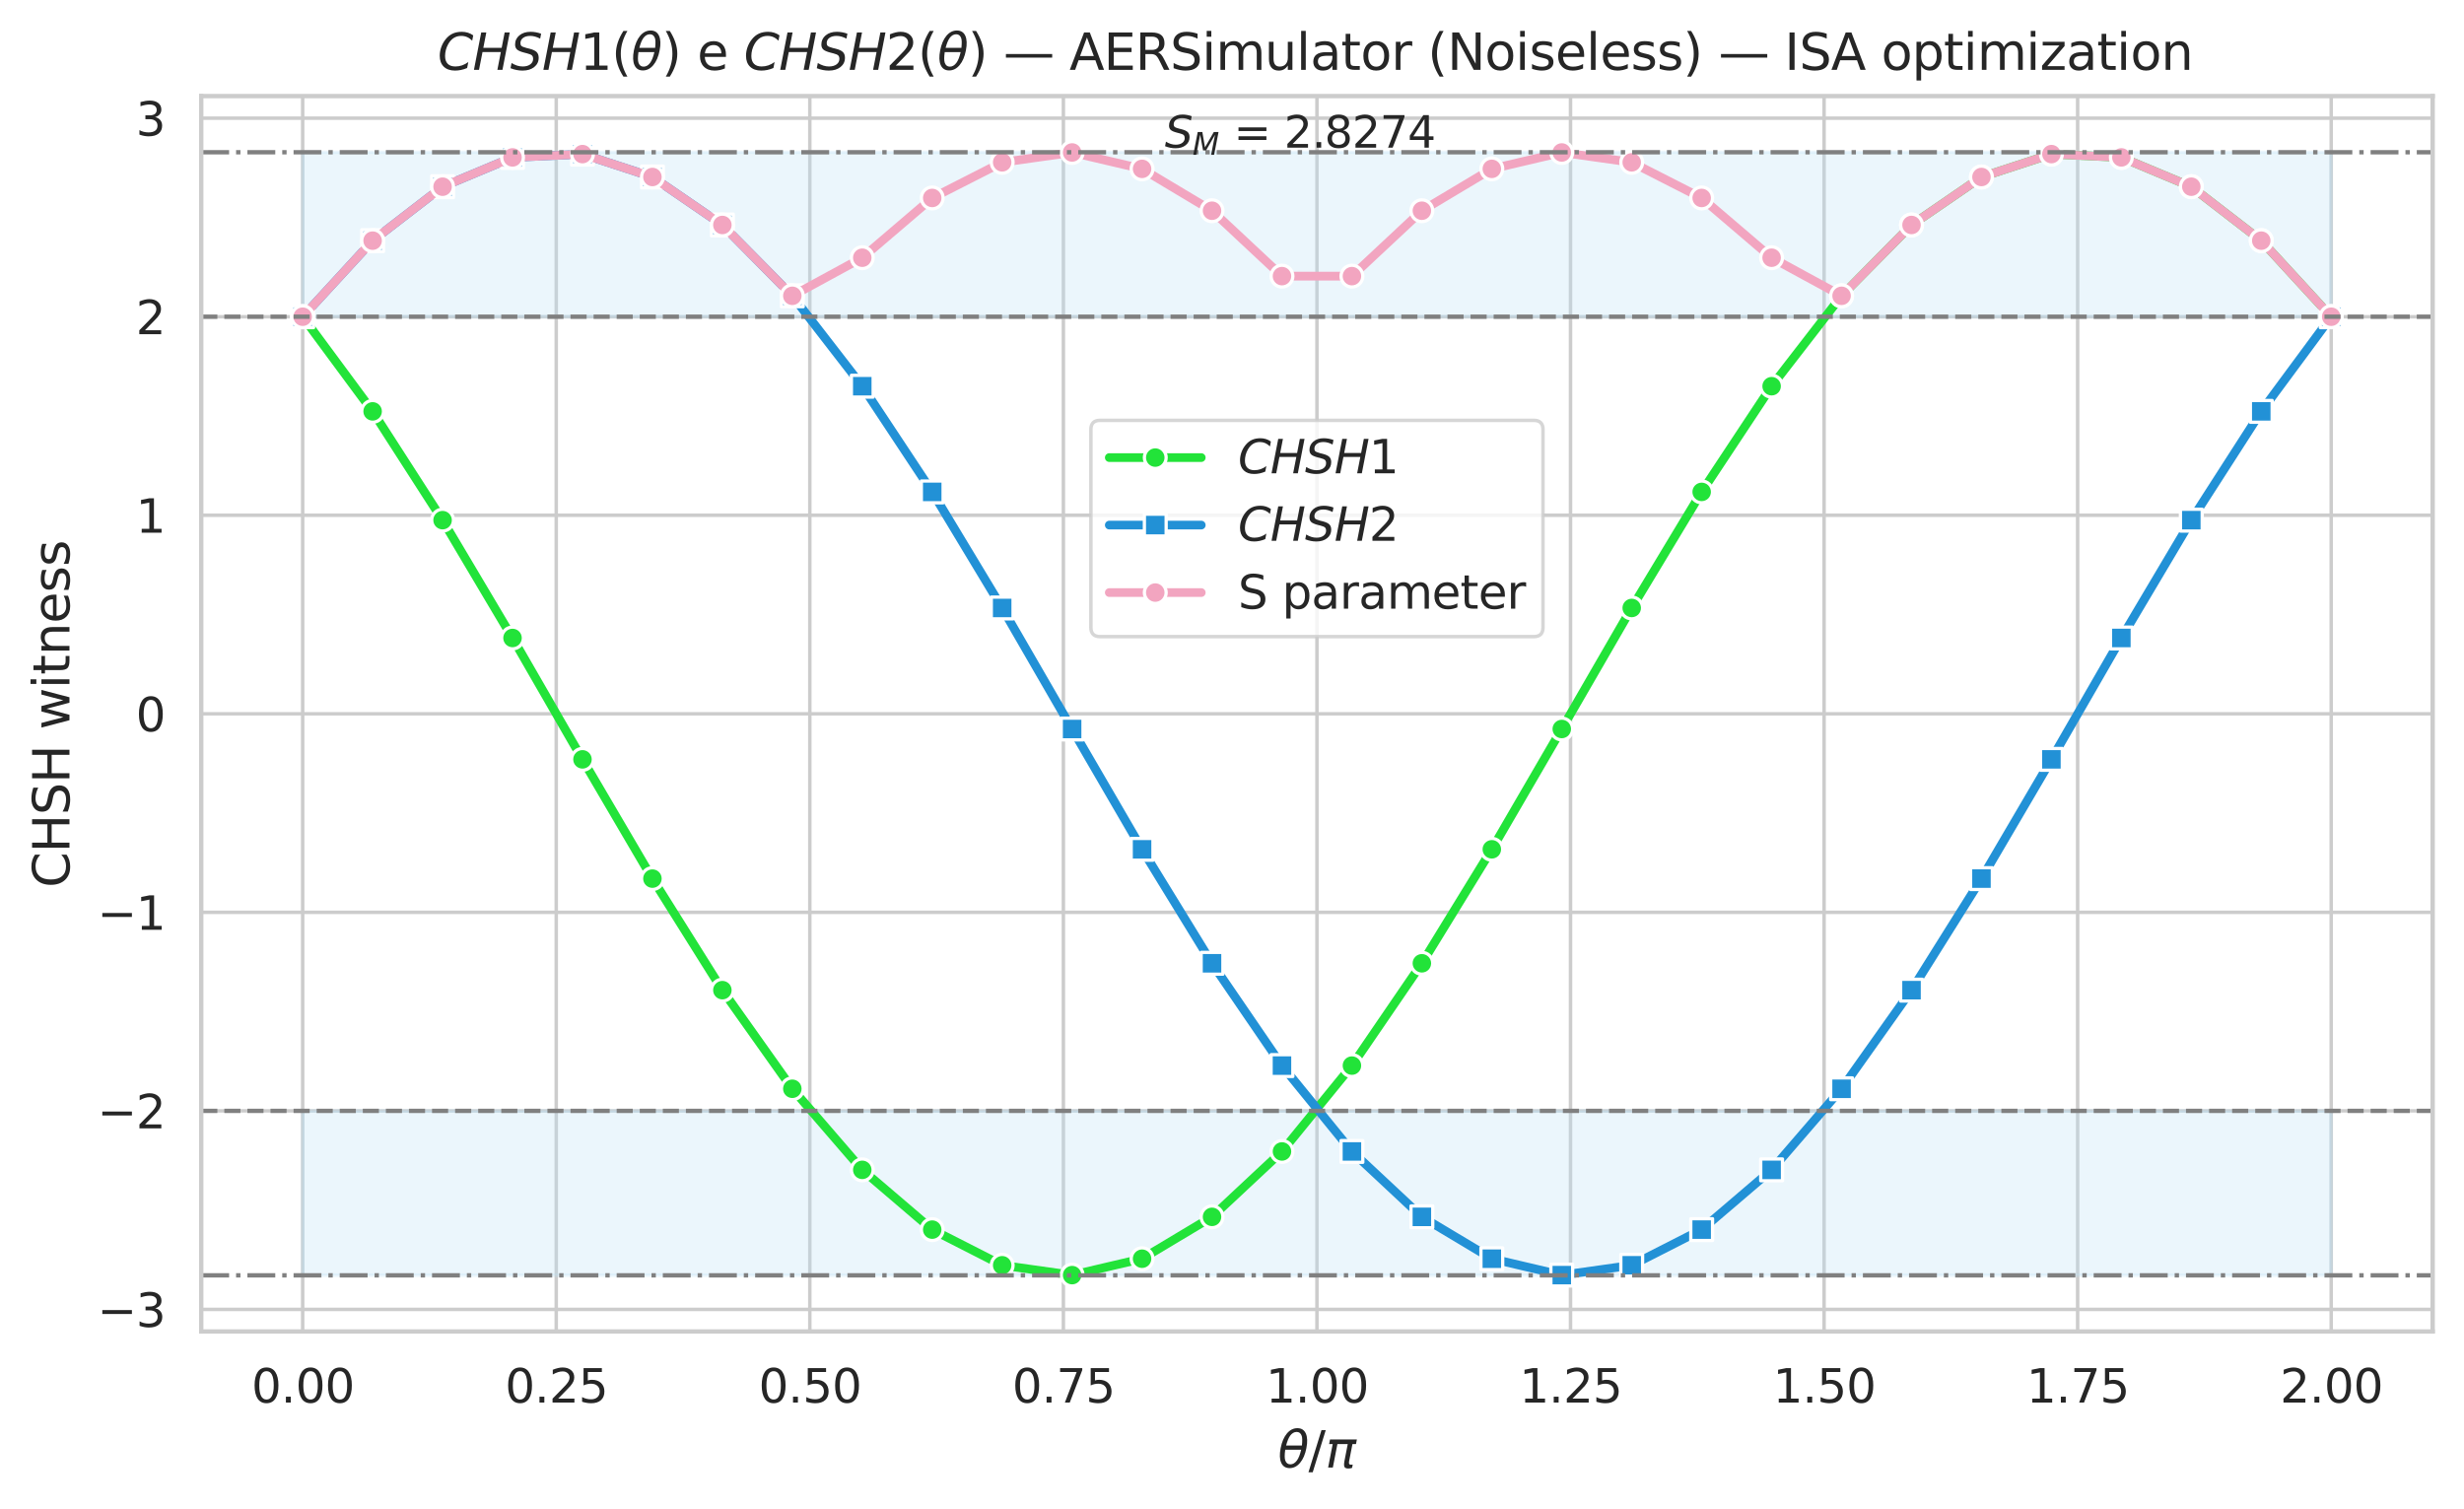 <?xml version="1.0" encoding="utf-8" standalone="no"?>
<!DOCTYPE svg PUBLIC "-//W3C//DTD SVG 1.1//EN"
  "http://www.w3.org/Graphics/SVG/1.1/DTD/svg11.dtd">
<svg xmlns:xlink="http://www.w3.org/1999/xlink" width="565.864pt" height="346.637pt" viewBox="0 0 565.864 346.637" xmlns="http://www.w3.org/2000/svg" version="1.1">
 <defs>
  <style type="text/css">*{stroke-linejoin: round; stroke-linecap: butt}</style>
 </defs>
 <g id="figure_1">
  <g id="patch_1">
   <path d="M 0 346.637 
L 565.864 346.637 
L 565.864 0 
L 0 0 
z
" style="fill: #ffffff"/>
  </g>
  <g id="axes_1">
   <g id="patch_2">
    <path d="M 46.217 305.767 
L 558.664 305.767 
L 558.664 22.07 
L 46.217 22.07 
z
" style="fill: #ffffff"/>
   </g>
   <g id="matplotlib.axis_1">
    <g id="xtick_1">
     <g id="line2d_1">
      <path d="M 69.51 305.767 
L 69.51 22.07 
" clip-path="url(#pb1160df9f1)" style="fill: none; stroke: #cccccc; stroke-width: 0.8; stroke-linecap: round"/>
     </g>
     <g id="text_1">
      <!-- 0.00 -->
      <g style="fill: #262626" transform="translate(57.754 322.091) scale(0.106 -0.106)">
       <defs>
        <path id="DejaVuSans-30" d="M 2034 4250 
Q 1547 4250 1301 3770 
Q 1056 3291 1056 2328 
Q 1056 1369 1301 889 
Q 1547 409 2034 409 
Q 2525 409 2770 889 
Q 3016 1369 3016 2328 
Q 3016 3291 2770 3770 
Q 2525 4250 2034 4250 
z
M 2034 4750 
Q 2819 4750 3233 4129 
Q 3647 3509 3647 2328 
Q 3647 1150 3233 529 
Q 2819 -91 2034 -91 
Q 1250 -91 836 529 
Q 422 1150 422 2328 
Q 422 3509 836 4129 
Q 1250 4750 2034 4750 
z
" transform="scale(0.016)"/>
        <path id="DejaVuSans-2e" d="M 684 794 
L 1344 794 
L 1344 0 
L 684 0 
L 684 794 
z
" transform="scale(0.016)"/>
       </defs>
       <use xlink:href="#DejaVuSans-30"/>
       <use xlink:href="#DejaVuSans-2e" transform="translate(63.623 0)"/>
       <use xlink:href="#DejaVuSans-30" transform="translate(95.41 0)"/>
       <use xlink:href="#DejaVuSans-30" transform="translate(159.033 0)"/>
      </g>
     </g>
    </g>
    <g id="xtick_2">
     <g id="line2d_2">
      <path d="M 127.743 305.767 
L 127.743 22.07 
" clip-path="url(#pb1160df9f1)" style="fill: none; stroke: #cccccc; stroke-width: 0.8; stroke-linecap: round"/>
     </g>
     <g id="text_2">
      <!-- 0.25 -->
      <g style="fill: #262626" transform="translate(115.986 322.091) scale(0.106 -0.106)">
       <defs>
        <path id="DejaVuSans-32" d="M 1228 531 
L 3431 531 
L 3431 0 
L 469 0 
L 469 531 
Q 828 903 1448 1529 
Q 2069 2156 2228 2338 
Q 2531 2678 2651 2914 
Q 2772 3150 2772 3378 
Q 2772 3750 2511 3984 
Q 2250 4219 1831 4219 
Q 1534 4219 1204 4116 
Q 875 4013 500 3803 
L 500 4441 
Q 881 4594 1212 4672 
Q 1544 4750 1819 4750 
Q 2544 4750 2975 4387 
Q 3406 4025 3406 3419 
Q 3406 3131 3298 2873 
Q 3191 2616 2906 2266 
Q 2828 2175 2409 1742 
Q 1991 1309 1228 531 
z
" transform="scale(0.016)"/>
        <path id="DejaVuSans-35" d="M 691 4666 
L 3169 4666 
L 3169 4134 
L 1269 4134 
L 1269 2991 
Q 1406 3038 1543 3061 
Q 1681 3084 1819 3084 
Q 2600 3084 3056 2656 
Q 3513 2228 3513 1497 
Q 3513 744 3044 326 
Q 2575 -91 1722 -91 
Q 1428 -91 1123 -41 
Q 819 9 494 109 
L 494 744 
Q 775 591 1075 516 
Q 1375 441 1709 441 
Q 2250 441 2565 725 
Q 2881 1009 2881 1497 
Q 2881 1984 2565 2268 
Q 2250 2553 1709 2553 
Q 1456 2553 1204 2497 
Q 953 2441 691 2322 
L 691 4666 
z
" transform="scale(0.016)"/>
       </defs>
       <use xlink:href="#DejaVuSans-30"/>
       <use xlink:href="#DejaVuSans-2e" transform="translate(63.623 0)"/>
       <use xlink:href="#DejaVuSans-32" transform="translate(95.41 0)"/>
       <use xlink:href="#DejaVuSans-35" transform="translate(159.033 0)"/>
      </g>
     </g>
    </g>
    <g id="xtick_3">
     <g id="line2d_3">
      <path d="M 185.975 305.767 
L 185.975 22.07 
" clip-path="url(#pb1160df9f1)" style="fill: none; stroke: #cccccc; stroke-width: 0.8; stroke-linecap: round"/>
     </g>
     <g id="text_3">
      <!-- 0.50 -->
      <g style="fill: #262626" transform="translate(174.219 322.091) scale(0.106 -0.106)">
       <use xlink:href="#DejaVuSans-30"/>
       <use xlink:href="#DejaVuSans-2e" transform="translate(63.623 0)"/>
       <use xlink:href="#DejaVuSans-35" transform="translate(95.41 0)"/>
       <use xlink:href="#DejaVuSans-30" transform="translate(159.033 0)"/>
      </g>
     </g>
    </g>
    <g id="xtick_4">
     <g id="line2d_4">
      <path d="M 244.208 305.767 
L 244.208 22.07 
" clip-path="url(#pb1160df9f1)" style="fill: none; stroke: #cccccc; stroke-width: 0.8; stroke-linecap: round"/>
     </g>
     <g id="text_4">
      <!-- 0.75 -->
      <g style="fill: #262626" transform="translate(232.452 322.091) scale(0.106 -0.106)">
       <defs>
        <path id="DejaVuSans-37" d="M 525 4666 
L 3525 4666 
L 3525 4397 
L 1831 0 
L 1172 0 
L 2766 4134 
L 525 4134 
L 525 4666 
z
" transform="scale(0.016)"/>
       </defs>
       <use xlink:href="#DejaVuSans-30"/>
       <use xlink:href="#DejaVuSans-2e" transform="translate(63.623 0)"/>
       <use xlink:href="#DejaVuSans-37" transform="translate(95.41 0)"/>
       <use xlink:href="#DejaVuSans-35" transform="translate(159.033 0)"/>
      </g>
     </g>
    </g>
    <g id="xtick_5">
     <g id="line2d_5">
      <path d="M 302.44 305.767 
L 302.44 22.07 
" clip-path="url(#pb1160df9f1)" style="fill: none; stroke: #cccccc; stroke-width: 0.8; stroke-linecap: round"/>
     </g>
     <g id="text_5">
      <!-- 1.00 -->
      <g style="fill: #262626" transform="translate(290.684 322.091) scale(0.106 -0.106)">
       <defs>
        <path id="DejaVuSans-31" d="M 794 531 
L 1825 531 
L 1825 4091 
L 703 3866 
L 703 4441 
L 1819 4666 
L 2450 4666 
L 2450 531 
L 3481 531 
L 3481 0 
L 794 0 
L 794 531 
z
" transform="scale(0.016)"/>
       </defs>
       <use xlink:href="#DejaVuSans-31"/>
       <use xlink:href="#DejaVuSans-2e" transform="translate(63.623 0)"/>
       <use xlink:href="#DejaVuSans-30" transform="translate(95.41 0)"/>
       <use xlink:href="#DejaVuSans-30" transform="translate(159.033 0)"/>
      </g>
     </g>
    </g>
    <g id="xtick_6">
     <g id="line2d_6">
      <path d="M 360.673 305.767 
L 360.673 22.07 
" clip-path="url(#pb1160df9f1)" style="fill: none; stroke: #cccccc; stroke-width: 0.8; stroke-linecap: round"/>
     </g>
     <g id="text_6">
      <!-- 1.25 -->
      <g style="fill: #262626" transform="translate(348.917 322.091) scale(0.106 -0.106)">
       <use xlink:href="#DejaVuSans-31"/>
       <use xlink:href="#DejaVuSans-2e" transform="translate(63.623 0)"/>
       <use xlink:href="#DejaVuSans-32" transform="translate(95.41 0)"/>
       <use xlink:href="#DejaVuSans-35" transform="translate(159.033 0)"/>
      </g>
     </g>
    </g>
    <g id="xtick_7">
     <g id="line2d_7">
      <path d="M 418.906 305.767 
L 418.906 22.07 
" clip-path="url(#pb1160df9f1)" style="fill: none; stroke: #cccccc; stroke-width: 0.8; stroke-linecap: round"/>
     </g>
     <g id="text_7">
      <!-- 1.50 -->
      <g style="fill: #262626" transform="translate(407.149 322.091) scale(0.106 -0.106)">
       <use xlink:href="#DejaVuSans-31"/>
       <use xlink:href="#DejaVuSans-2e" transform="translate(63.623 0)"/>
       <use xlink:href="#DejaVuSans-35" transform="translate(95.41 0)"/>
       <use xlink:href="#DejaVuSans-30" transform="translate(159.033 0)"/>
      </g>
     </g>
    </g>
    <g id="xtick_8">
     <g id="line2d_8">
      <path d="M 477.138 305.767 
L 477.138 22.07 
" clip-path="url(#pb1160df9f1)" style="fill: none; stroke: #cccccc; stroke-width: 0.8; stroke-linecap: round"/>
     </g>
     <g id="text_8">
      <!-- 1.75 -->
      <g style="fill: #262626" transform="translate(465.382 322.091) scale(0.106 -0.106)">
       <use xlink:href="#DejaVuSans-31"/>
       <use xlink:href="#DejaVuSans-2e" transform="translate(63.623 0)"/>
       <use xlink:href="#DejaVuSans-37" transform="translate(95.41 0)"/>
       <use xlink:href="#DejaVuSans-35" transform="translate(159.033 0)"/>
      </g>
     </g>
    </g>
    <g id="xtick_9">
     <g id="line2d_9">
      <path d="M 535.371 305.767 
L 535.371 22.07 
" clip-path="url(#pb1160df9f1)" style="fill: none; stroke: #cccccc; stroke-width: 0.8; stroke-linecap: round"/>
     </g>
     <g id="text_9">
      <!-- 2.00 -->
      <g style="fill: #262626" transform="translate(523.614 322.091) scale(0.106 -0.106)">
       <use xlink:href="#DejaVuSans-32"/>
       <use xlink:href="#DejaVuSans-2e" transform="translate(63.623 0)"/>
       <use xlink:href="#DejaVuSans-30" transform="translate(95.41 0)"/>
       <use xlink:href="#DejaVuSans-30" transform="translate(159.033 0)"/>
      </g>
     </g>
    </g>
    <g id="text_10">
     <!-- $\theta / \pi$ -->
     <g style="fill: #262626" transform="translate(293.455 337.041) scale(0.115 -0.115)">
      <defs>
       <path id="DejaVuSans-Oblique-3b8" d="M 2913 2219 
L 925 2219 
Q 791 1284 928 888 
Q 1100 400 1566 400 
Q 2034 400 2391 891 
Q 2703 1322 2913 2219 
z
M 3009 2750 
Q 3094 3638 2984 3950 
Q 2813 4444 2353 4444 
Q 1875 4444 1525 3956 
Q 1250 3563 1034 2750 
L 3009 2750 
z
M 2444 4913 
Q 3194 4913 3494 4250 
Q 3794 3591 3566 2422 
Q 3341 1256 2781 594 
Q 2225 -72 1475 -72 
Q 722 -72 425 594 
Q 128 1256 353 2422 
Q 581 3591 1134 4250 
Q 1691 4913 2444 4913 
z
" transform="scale(0.016)"/>
       <path id="DejaVuSans-2f" d="M 1625 4666 
L 2156 4666 
L 531 -594 
L 0 -594 
L 1625 4666 
z
" transform="scale(0.016)"/>
       <path id="DejaVuSans-Oblique-3c0" d="M 584 3500 
L 3938 3500 
L 3825 2925 
L 3384 2925 
L 2966 775 
Q 2922 550 2981 450 
Q 3038 353 3209 353 
Q 3256 353 3325 363 
Q 3397 369 3419 372 
L 3338 -44 
Q 3222 -84 3103 -103 
Q 2981 -122 2866 -122 
Q 2491 -122 2388 81 
Q 2284 288 2391 838 
L 2797 2925 
L 1506 2925 
L 938 0 
L 350 0 
L 919 2925 
L 472 2925 
L 584 3500 
z
" transform="scale(0.016)"/>
      </defs>
      <use xlink:href="#DejaVuSans-Oblique-3b8" transform="translate(0 0.234)"/>
      <use xlink:href="#DejaVuSans-2f" transform="translate(61.182 0.234)"/>
      <use xlink:href="#DejaVuSans-Oblique-3c0" transform="translate(94.873 0.234)"/>
     </g>
    </g>
   </g>
   <g id="matplotlib.axis_2">
    <g id="ytick_1">
     <g id="line2d_10">
      <path d="M 46.217 300.694 
L 558.664 300.694 
" clip-path="url(#pb1160df9f1)" style="fill: none; stroke: #cccccc; stroke-width: 0.8; stroke-linecap: round"/>
     </g>
     <g id="text_11">
      <!-- −3 -->
      <g style="fill: #262626" transform="translate(22.349 304.706) scale(0.106 -0.106)">
       <defs>
        <path id="DejaVuSans-2212" d="M 678 2272 
L 4684 2272 
L 4684 1741 
L 678 1741 
L 678 2272 
z
" transform="scale(0.016)"/>
        <path id="DejaVuSans-33" d="M 2597 2516 
Q 3050 2419 3304 2112 
Q 3559 1806 3559 1356 
Q 3559 666 3084 287 
Q 2609 -91 1734 -91 
Q 1441 -91 1130 -33 
Q 819 25 488 141 
L 488 750 
Q 750 597 1062 519 
Q 1375 441 1716 441 
Q 2309 441 2620 675 
Q 2931 909 2931 1356 
Q 2931 1769 2642 2001 
Q 2353 2234 1838 2234 
L 1294 2234 
L 1294 2753 
L 1863 2753 
Q 2328 2753 2575 2939 
Q 2822 3125 2822 3475 
Q 2822 3834 2567 4026 
Q 2313 4219 1838 4219 
Q 1578 4219 1281 4162 
Q 984 4106 628 3988 
L 628 4550 
Q 988 4650 1302 4700 
Q 1616 4750 1894 4750 
Q 2613 4750 3031 4423 
Q 3450 4097 3450 3541 
Q 3450 3153 3228 2886 
Q 3006 2619 2597 2516 
z
" transform="scale(0.016)"/>
       </defs>
       <use xlink:href="#DejaVuSans-2212"/>
       <use xlink:href="#DejaVuSans-33" transform="translate(83.789 0)"/>
      </g>
     </g>
    </g>
    <g id="ytick_2">
     <g id="line2d_11">
      <path d="M 46.217 255.102 
L 558.664 255.102 
" clip-path="url(#pb1160df9f1)" style="fill: none; stroke: #cccccc; stroke-width: 0.8; stroke-linecap: round"/>
     </g>
     <g id="text_12">
      <!-- −2 -->
      <g style="fill: #262626" transform="translate(22.349 259.114) scale(0.106 -0.106)">
       <use xlink:href="#DejaVuSans-2212"/>
       <use xlink:href="#DejaVuSans-32" transform="translate(83.789 0)"/>
      </g>
     </g>
    </g>
    <g id="ytick_3">
     <g id="line2d_12">
      <path d="M 46.217 209.511 
L 558.664 209.511 
" clip-path="url(#pb1160df9f1)" style="fill: none; stroke: #cccccc; stroke-width: 0.8; stroke-linecap: round"/>
     </g>
     <g id="text_13">
      <!-- −1 -->
      <g style="fill: #262626" transform="translate(22.349 213.523) scale(0.106 -0.106)">
       <use xlink:href="#DejaVuSans-2212"/>
       <use xlink:href="#DejaVuSans-31" transform="translate(83.789 0)"/>
      </g>
     </g>
    </g>
    <g id="ytick_4">
     <g id="line2d_13">
      <path d="M 46.217 163.919 
L 558.664 163.919 
" clip-path="url(#pb1160df9f1)" style="fill: none; stroke: #cccccc; stroke-width: 0.8; stroke-linecap: round"/>
     </g>
     <g id="text_14">
      <!-- 0 -->
      <g style="fill: #262626" transform="translate(31.198 167.931) scale(0.106 -0.106)">
       <use xlink:href="#DejaVuSans-30"/>
      </g>
     </g>
    </g>
    <g id="ytick_5">
     <g id="line2d_14">
      <path d="M 46.217 118.327 
L 558.664 118.327 
" clip-path="url(#pb1160df9f1)" style="fill: none; stroke: #cccccc; stroke-width: 0.8; stroke-linecap: round"/>
     </g>
     <g id="text_15">
      <!-- 1 -->
      <g style="fill: #262626" transform="translate(31.198 122.339) scale(0.106 -0.106)">
       <use xlink:href="#DejaVuSans-31"/>
      </g>
     </g>
    </g>
    <g id="ytick_6">
     <g id="line2d_15">
      <path d="M 46.217 72.735 
L 558.664 72.735 
" clip-path="url(#pb1160df9f1)" style="fill: none; stroke: #cccccc; stroke-width: 0.8; stroke-linecap: round"/>
     </g>
     <g id="text_16">
      <!-- 2 -->
      <g style="fill: #262626" transform="translate(31.198 76.747) scale(0.106 -0.106)">
       <use xlink:href="#DejaVuSans-32"/>
      </g>
     </g>
    </g>
    <g id="ytick_7">
     <g id="line2d_16">
      <path d="M 46.217 27.143 
L 558.664 27.143 
" clip-path="url(#pb1160df9f1)" style="fill: none; stroke: #cccccc; stroke-width: 0.8; stroke-linecap: round"/>
     </g>
     <g id="text_17">
      <!-- 3 -->
      <g style="fill: #262626" transform="translate(31.198 31.155) scale(0.106 -0.106)">
       <use xlink:href="#DejaVuSans-33"/>
      </g>
     </g>
    </g>
    <g id="text_18">
     <!-- CHSH witness -->
     <g style="fill: #262626" transform="translate(15.953 203.856) rotate(-90) scale(0.115 -0.115)">
      <defs>
       <path id="DejaVuSans-43" d="M 4122 4306 
L 4122 3641 
Q 3803 3938 3442 4084 
Q 3081 4231 2675 4231 
Q 1875 4231 1450 3742 
Q 1025 3253 1025 2328 
Q 1025 1406 1450 917 
Q 1875 428 2675 428 
Q 3081 428 3442 575 
Q 3803 722 4122 1019 
L 4122 359 
Q 3791 134 3420 21 
Q 3050 -91 2638 -91 
Q 1578 -91 968 557 
Q 359 1206 359 2328 
Q 359 3453 968 4101 
Q 1578 4750 2638 4750 
Q 3056 4750 3426 4639 
Q 3797 4528 4122 4306 
z
" transform="scale(0.016)"/>
       <path id="DejaVuSans-48" d="M 628 4666 
L 1259 4666 
L 1259 2753 
L 3553 2753 
L 3553 4666 
L 4184 4666 
L 4184 0 
L 3553 0 
L 3553 2222 
L 1259 2222 
L 1259 0 
L 628 0 
L 628 4666 
z
" transform="scale(0.016)"/>
       <path id="DejaVuSans-53" d="M 3425 4513 
L 3425 3897 
Q 3066 4069 2747 4153 
Q 2428 4238 2131 4238 
Q 1616 4238 1336 4038 
Q 1056 3838 1056 3469 
Q 1056 3159 1242 3001 
Q 1428 2844 1947 2747 
L 2328 2669 
Q 3034 2534 3370 2195 
Q 3706 1856 3706 1288 
Q 3706 609 3251 259 
Q 2797 -91 1919 -91 
Q 1588 -91 1214 -16 
Q 841 59 441 206 
L 441 856 
Q 825 641 1194 531 
Q 1563 422 1919 422 
Q 2459 422 2753 634 
Q 3047 847 3047 1241 
Q 3047 1584 2836 1778 
Q 2625 1972 2144 2069 
L 1759 2144 
Q 1053 2284 737 2584 
Q 422 2884 422 3419 
Q 422 4038 858 4394 
Q 1294 4750 2059 4750 
Q 2388 4750 2728 4690 
Q 3069 4631 3425 4513 
z
" transform="scale(0.016)"/>
       <path id="DejaVuSans-20" transform="scale(0.016)"/>
       <path id="DejaVuSans-77" d="M 269 3500 
L 844 3500 
L 1563 769 
L 2278 3500 
L 2956 3500 
L 3675 769 
L 4391 3500 
L 4966 3500 
L 4050 0 
L 3372 0 
L 2619 2869 
L 1863 0 
L 1184 0 
L 269 3500 
z
" transform="scale(0.016)"/>
       <path id="DejaVuSans-69" d="M 603 3500 
L 1178 3500 
L 1178 0 
L 603 0 
L 603 3500 
z
M 603 4863 
L 1178 4863 
L 1178 4134 
L 603 4134 
L 603 4863 
z
" transform="scale(0.016)"/>
       <path id="DejaVuSans-74" d="M 1172 4494 
L 1172 3500 
L 2356 3500 
L 2356 3053 
L 1172 3053 
L 1172 1153 
Q 1172 725 1289 603 
Q 1406 481 1766 481 
L 2356 481 
L 2356 0 
L 1766 0 
Q 1100 0 847 248 
Q 594 497 594 1153 
L 594 3053 
L 172 3053 
L 172 3500 
L 594 3500 
L 594 4494 
L 1172 4494 
z
" transform="scale(0.016)"/>
       <path id="DejaVuSans-6e" d="M 3513 2113 
L 3513 0 
L 2938 0 
L 2938 2094 
Q 2938 2591 2744 2837 
Q 2550 3084 2163 3084 
Q 1697 3084 1428 2787 
Q 1159 2491 1159 1978 
L 1159 0 
L 581 0 
L 581 3500 
L 1159 3500 
L 1159 2956 
Q 1366 3272 1645 3428 
Q 1925 3584 2291 3584 
Q 2894 3584 3203 3211 
Q 3513 2838 3513 2113 
z
" transform="scale(0.016)"/>
       <path id="DejaVuSans-65" d="M 3597 1894 
L 3597 1613 
L 953 1613 
Q 991 1019 1311 708 
Q 1631 397 2203 397 
Q 2534 397 2845 478 
Q 3156 559 3463 722 
L 3463 178 
Q 3153 47 2828 -22 
Q 2503 -91 2169 -91 
Q 1331 -91 842 396 
Q 353 884 353 1716 
Q 353 2575 817 3079 
Q 1281 3584 2069 3584 
Q 2775 3584 3186 3129 
Q 3597 2675 3597 1894 
z
M 3022 2063 
Q 3016 2534 2758 2815 
Q 2500 3097 2075 3097 
Q 1594 3097 1305 2825 
Q 1016 2553 972 2059 
L 3022 2063 
z
" transform="scale(0.016)"/>
       <path id="DejaVuSans-73" d="M 2834 3397 
L 2834 2853 
Q 2591 2978 2328 3040 
Q 2066 3103 1784 3103 
Q 1356 3103 1142 2972 
Q 928 2841 928 2578 
Q 928 2378 1081 2264 
Q 1234 2150 1697 2047 
L 1894 2003 
Q 2506 1872 2764 1633 
Q 3022 1394 3022 966 
Q 3022 478 2636 193 
Q 2250 -91 1575 -91 
Q 1294 -91 989 -36 
Q 684 19 347 128 
L 347 722 
Q 666 556 975 473 
Q 1284 391 1588 391 
Q 1994 391 2212 530 
Q 2431 669 2431 922 
Q 2431 1156 2273 1281 
Q 2116 1406 1581 1522 
L 1381 1569 
Q 847 1681 609 1914 
Q 372 2147 372 2553 
Q 372 3047 722 3315 
Q 1072 3584 1716 3584 
Q 2034 3584 2315 3537 
Q 2597 3491 2834 3397 
z
" transform="scale(0.016)"/>
      </defs>
      <use xlink:href="#DejaVuSans-43"/>
      <use xlink:href="#DejaVuSans-48" transform="translate(69.824 0)"/>
      <use xlink:href="#DejaVuSans-53" transform="translate(145.02 0)"/>
      <use xlink:href="#DejaVuSans-48" transform="translate(208.496 0)"/>
      <use xlink:href="#DejaVuSans-20" transform="translate(283.691 0)"/>
      <use xlink:href="#DejaVuSans-77" transform="translate(315.479 0)"/>
      <use xlink:href="#DejaVuSans-69" transform="translate(397.266 0)"/>
      <use xlink:href="#DejaVuSans-74" transform="translate(425.049 0)"/>
      <use xlink:href="#DejaVuSans-6e" transform="translate(464.258 0)"/>
      <use xlink:href="#DejaVuSans-65" transform="translate(527.637 0)"/>
      <use xlink:href="#DejaVuSans-73" transform="translate(589.16 0)"/>
      <use xlink:href="#DejaVuSans-73" transform="translate(641.26 0)"/>
     </g>
    </g>
   </g>
   <g id="FillBetweenPolyCollection_1"/>
   <g id="FillBetweenPolyCollection_2"/>
   <g id="FillBetweenPolyCollection_3"/>
   <g id="FillBetweenPolyCollection_4">
    <defs>
     <path id="m4977801f28" d="M 69.51 -311.671 
L 69.51 -273.901 
L 85.574 -273.901 
L 101.638 -273.901 
L 117.702 -273.901 
L 133.767 -273.901 
L 149.831 -273.901 
L 165.895 -273.901 
L 181.959 -273.901 
L 198.023 -273.901 
L 214.087 -273.901 
L 230.152 -273.901 
L 246.216 -273.901 
L 262.28 -273.901 
L 278.344 -273.901 
L 294.408 -273.901 
L 310.472 -273.901 
L 326.537 -273.901 
L 342.601 -273.901 
L 358.665 -273.901 
L 374.729 -273.901 
L 390.793 -273.901 
L 406.857 -273.901 
L 422.922 -273.901 
L 438.986 -273.901 
L 455.05 -273.901 
L 471.114 -273.901 
L 487.178 -273.901 
L 503.242 -273.901 
L 519.307 -273.901 
L 535.371 -273.901 
L 535.371 -311.671 
L 535.371 -311.671 
L 519.307 -311.671 
L 503.242 -311.671 
L 487.178 -311.671 
L 471.114 -311.671 
L 455.05 -311.671 
L 438.986 -311.671 
L 422.922 -311.671 
L 406.857 -311.671 
L 390.793 -311.671 
L 374.729 -311.671 
L 358.665 -311.671 
L 342.601 -311.671 
L 326.537 -311.671 
L 310.472 -311.671 
L 294.408 -311.671 
L 278.344 -311.671 
L 262.28 -311.671 
L 246.216 -311.671 
L 230.152 -311.671 
L 214.087 -311.671 
L 198.023 -311.671 
L 181.959 -311.671 
L 165.895 -311.671 
L 149.831 -311.671 
L 133.767 -311.671 
L 117.702 -311.671 
L 101.638 -311.671 
L 85.574 -311.671 
L 69.51 -311.671 
z
" style="stroke: #bcdff5; stroke-opacity: 0.3; stroke-width: 0.8"/>
    </defs>
    <g clip-path="url(#pb1160df9f1)">
     <use xlink:href="#m4977801f28" x="0" y="346.637" style="fill: #bcdff5; fill-opacity: 0.3; stroke: #bcdff5; stroke-opacity: 0.3; stroke-width: 0.8"/>
    </g>
   </g>
   <g id="FillBetweenPolyCollection_5">
    <defs>
     <path id="ma160f5a884" d="M 69.51 -53.765 
L 69.51 -91.534 
L 85.574 -91.534 
L 101.638 -91.534 
L 117.702 -91.534 
L 133.767 -91.534 
L 149.831 -91.534 
L 165.895 -91.534 
L 181.959 -91.534 
L 198.023 -91.534 
L 214.087 -91.534 
L 230.152 -91.534 
L 246.216 -91.534 
L 262.28 -91.534 
L 278.344 -91.534 
L 294.408 -91.534 
L 310.472 -91.534 
L 326.537 -91.534 
L 342.601 -91.534 
L 358.665 -91.534 
L 374.729 -91.534 
L 390.793 -91.534 
L 406.857 -91.534 
L 422.922 -91.534 
L 438.986 -91.534 
L 455.05 -91.534 
L 471.114 -91.534 
L 487.178 -91.534 
L 503.242 -91.534 
L 519.307 -91.534 
L 535.371 -91.534 
L 535.371 -53.765 
L 535.371 -53.765 
L 519.307 -53.765 
L 503.242 -53.765 
L 487.178 -53.765 
L 471.114 -53.765 
L 455.05 -53.765 
L 438.986 -53.765 
L 422.922 -53.765 
L 406.857 -53.765 
L 390.793 -53.765 
L 374.729 -53.765 
L 358.665 -53.765 
L 342.601 -53.765 
L 326.537 -53.765 
L 310.472 -53.765 
L 294.408 -53.765 
L 278.344 -53.765 
L 262.28 -53.765 
L 246.216 -53.765 
L 230.152 -53.765 
L 214.087 -53.765 
L 198.023 -53.765 
L 181.959 -53.765 
L 165.895 -53.765 
L 149.831 -53.765 
L 133.767 -53.765 
L 117.702 -53.765 
L 101.638 -53.765 
L 85.574 -53.765 
L 69.51 -53.765 
z
" style="stroke: #bcdff5; stroke-opacity: 0.3; stroke-width: 0.8"/>
    </defs>
    <g clip-path="url(#pb1160df9f1)">
     <use xlink:href="#ma160f5a884" x="0" y="346.637" style="fill: #bcdff5; fill-opacity: 0.3; stroke: #bcdff5; stroke-opacity: 0.3; stroke-width: 0.8"/>
    </g>
   </g>
   <g id="line2d_17">
    <path d="M 69.51 72.735 
L 85.574 94.469 
L 101.638 119.45 
L 117.702 146.51 
L 133.767 174.384 
L 149.831 201.769 
L 165.895 227.385 
L 181.959 250.032 
L 198.023 268.653 
L 214.087 282.377 
L 230.152 290.562 
L 246.216 292.825 
L 262.28 289.06 
L 278.344 279.444 
L 294.408 264.427 
L 310.472 244.709 
L 326.537 221.214 
L 342.601 195.04 
L 358.665 167.411 
L 374.729 139.618 
L 390.793 112.962 
L 406.857 88.688 
L 422.922 67.932 
L 438.986 51.665 
L 455.05 40.646 
L 471.114 35.391 
L 487.178 36.146 
L 503.242 42.876 
L 519.307 55.265 
L 535.371 72.735 
" clip-path="url(#pb1160df9f1)" style="fill: none; stroke: #22e339; stroke-width: 2; stroke-linecap: round"/>
    <defs>
     <path id="m6de71d8bd7" d="M 0 2.5 
C 0.663 2.5 1.299 2.237 1.768 1.768 
C 2.237 1.299 2.5 0.663 2.5 0 
C 2.5 -0.663 2.237 -1.299 1.768 -1.768 
C 1.299 -2.237 0.663 -2.5 0 -2.5 
C -0.663 -2.5 -1.299 -2.237 -1.768 -1.768 
C -2.237 -1.299 -2.5 -0.663 -2.5 0 
C -2.5 0.663 -2.237 1.299 -1.768 1.768 
C -1.299 2.237 -0.663 2.5 0 2.5 
z
" style="stroke: #ffffff; stroke-width: 0.75"/>
    </defs>
    <g clip-path="url(#pb1160df9f1)">
     <use xlink:href="#m6de71d8bd7" x="69.51" y="72.735" style="fill: #22e339; stroke: #ffffff; stroke-width: 0.75"/>
     <use xlink:href="#m6de71d8bd7" x="85.574" y="94.469" style="fill: #22e339; stroke: #ffffff; stroke-width: 0.75"/>
     <use xlink:href="#m6de71d8bd7" x="101.638" y="119.45" style="fill: #22e339; stroke: #ffffff; stroke-width: 0.75"/>
     <use xlink:href="#m6de71d8bd7" x="117.702" y="146.51" style="fill: #22e339; stroke: #ffffff; stroke-width: 0.75"/>
     <use xlink:href="#m6de71d8bd7" x="133.767" y="174.384" style="fill: #22e339; stroke: #ffffff; stroke-width: 0.75"/>
     <use xlink:href="#m6de71d8bd7" x="149.831" y="201.769" style="fill: #22e339; stroke: #ffffff; stroke-width: 0.75"/>
     <use xlink:href="#m6de71d8bd7" x="165.895" y="227.385" style="fill: #22e339; stroke: #ffffff; stroke-width: 0.75"/>
     <use xlink:href="#m6de71d8bd7" x="181.959" y="250.032" style="fill: #22e339; stroke: #ffffff; stroke-width: 0.75"/>
     <use xlink:href="#m6de71d8bd7" x="198.023" y="268.653" style="fill: #22e339; stroke: #ffffff; stroke-width: 0.75"/>
     <use xlink:href="#m6de71d8bd7" x="214.087" y="282.377" style="fill: #22e339; stroke: #ffffff; stroke-width: 0.75"/>
     <use xlink:href="#m6de71d8bd7" x="230.152" y="290.562" style="fill: #22e339; stroke: #ffffff; stroke-width: 0.75"/>
     <use xlink:href="#m6de71d8bd7" x="246.216" y="292.825" style="fill: #22e339; stroke: #ffffff; stroke-width: 0.75"/>
     <use xlink:href="#m6de71d8bd7" x="262.28" y="289.06" style="fill: #22e339; stroke: #ffffff; stroke-width: 0.75"/>
     <use xlink:href="#m6de71d8bd7" x="278.344" y="279.444" style="fill: #22e339; stroke: #ffffff; stroke-width: 0.75"/>
     <use xlink:href="#m6de71d8bd7" x="294.408" y="264.427" style="fill: #22e339; stroke: #ffffff; stroke-width: 0.75"/>
     <use xlink:href="#m6de71d8bd7" x="310.472" y="244.709" style="fill: #22e339; stroke: #ffffff; stroke-width: 0.75"/>
     <use xlink:href="#m6de71d8bd7" x="326.537" y="221.214" style="fill: #22e339; stroke: #ffffff; stroke-width: 0.75"/>
     <use xlink:href="#m6de71d8bd7" x="342.601" y="195.04" style="fill: #22e339; stroke: #ffffff; stroke-width: 0.75"/>
     <use xlink:href="#m6de71d8bd7" x="358.665" y="167.411" style="fill: #22e339; stroke: #ffffff; stroke-width: 0.75"/>
     <use xlink:href="#m6de71d8bd7" x="374.729" y="139.618" style="fill: #22e339; stroke: #ffffff; stroke-width: 0.75"/>
     <use xlink:href="#m6de71d8bd7" x="390.793" y="112.962" style="fill: #22e339; stroke: #ffffff; stroke-width: 0.75"/>
     <use xlink:href="#m6de71d8bd7" x="406.857" y="88.688" style="fill: #22e339; stroke: #ffffff; stroke-width: 0.75"/>
     <use xlink:href="#m6de71d8bd7" x="422.922" y="67.932" style="fill: #22e339; stroke: #ffffff; stroke-width: 0.75"/>
     <use xlink:href="#m6de71d8bd7" x="438.986" y="51.665" style="fill: #22e339; stroke: #ffffff; stroke-width: 0.75"/>
     <use xlink:href="#m6de71d8bd7" x="455.05" y="40.646" style="fill: #22e339; stroke: #ffffff; stroke-width: 0.75"/>
     <use xlink:href="#m6de71d8bd7" x="471.114" y="35.391" style="fill: #22e339; stroke: #ffffff; stroke-width: 0.75"/>
     <use xlink:href="#m6de71d8bd7" x="487.178" y="36.146" style="fill: #22e339; stroke: #ffffff; stroke-width: 0.75"/>
     <use xlink:href="#m6de71d8bd7" x="503.242" y="42.876" style="fill: #22e339; stroke: #ffffff; stroke-width: 0.75"/>
     <use xlink:href="#m6de71d8bd7" x="519.307" y="55.265" style="fill: #22e339; stroke: #ffffff; stroke-width: 0.75"/>
     <use xlink:href="#m6de71d8bd7" x="535.371" y="72.735" style="fill: #22e339; stroke: #ffffff; stroke-width: 0.75"/>
    </g>
   </g>
   <g id="line2d_18">
    <path d="M 69.51 72.735 
L 85.574 55.265 
L 101.638 42.876 
L 117.702 36.146 
L 133.767 35.391 
L 149.831 40.646 
L 165.895 51.665 
L 181.959 67.932 
L 198.023 88.688 
L 214.087 112.962 
L 230.152 139.618 
L 246.216 167.411 
L 262.28 195.04 
L 278.344 221.214 
L 294.408 244.709 
L 310.472 264.427 
L 326.537 279.444 
L 342.601 289.06 
L 358.665 292.825 
L 374.729 290.562 
L 390.793 282.377 
L 406.857 268.653 
L 422.922 250.032 
L 438.986 227.385 
L 455.05 201.769 
L 471.114 174.384 
L 487.178 146.51 
L 503.242 119.45 
L 519.307 94.469 
L 535.371 72.735 
" clip-path="url(#pb1160df9f1)" style="fill: none; stroke: #2291d6; stroke-width: 2; stroke-linecap: round"/>
    <defs>
     <path id="madc752aebc" d="M -2.5 2.5 
L 2.5 2.5 
L 2.5 -2.5 
L -2.5 -2.5 
z
" style="stroke: #ffffff; stroke-width: 0.75; stroke-linejoin: miter"/>
    </defs>
    <g clip-path="url(#pb1160df9f1)">
     <use xlink:href="#madc752aebc" x="69.51" y="72.735" style="fill: #2291d6; stroke: #ffffff; stroke-width: 0.75; stroke-linejoin: miter"/>
     <use xlink:href="#madc752aebc" x="85.574" y="55.265" style="fill: #2291d6; stroke: #ffffff; stroke-width: 0.75; stroke-linejoin: miter"/>
     <use xlink:href="#madc752aebc" x="101.638" y="42.876" style="fill: #2291d6; stroke: #ffffff; stroke-width: 0.75; stroke-linejoin: miter"/>
     <use xlink:href="#madc752aebc" x="117.702" y="36.146" style="fill: #2291d6; stroke: #ffffff; stroke-width: 0.75; stroke-linejoin: miter"/>
     <use xlink:href="#madc752aebc" x="133.767" y="35.391" style="fill: #2291d6; stroke: #ffffff; stroke-width: 0.75; stroke-linejoin: miter"/>
     <use xlink:href="#madc752aebc" x="149.831" y="40.646" style="fill: #2291d6; stroke: #ffffff; stroke-width: 0.75; stroke-linejoin: miter"/>
     <use xlink:href="#madc752aebc" x="165.895" y="51.665" style="fill: #2291d6; stroke: #ffffff; stroke-width: 0.75; stroke-linejoin: miter"/>
     <use xlink:href="#madc752aebc" x="181.959" y="67.932" style="fill: #2291d6; stroke: #ffffff; stroke-width: 0.75; stroke-linejoin: miter"/>
     <use xlink:href="#madc752aebc" x="198.023" y="88.688" style="fill: #2291d6; stroke: #ffffff; stroke-width: 0.75; stroke-linejoin: miter"/>
     <use xlink:href="#madc752aebc" x="214.087" y="112.962" style="fill: #2291d6; stroke: #ffffff; stroke-width: 0.75; stroke-linejoin: miter"/>
     <use xlink:href="#madc752aebc" x="230.152" y="139.618" style="fill: #2291d6; stroke: #ffffff; stroke-width: 0.75; stroke-linejoin: miter"/>
     <use xlink:href="#madc752aebc" x="246.216" y="167.411" style="fill: #2291d6; stroke: #ffffff; stroke-width: 0.75; stroke-linejoin: miter"/>
     <use xlink:href="#madc752aebc" x="262.28" y="195.04" style="fill: #2291d6; stroke: #ffffff; stroke-width: 0.75; stroke-linejoin: miter"/>
     <use xlink:href="#madc752aebc" x="278.344" y="221.214" style="fill: #2291d6; stroke: #ffffff; stroke-width: 0.75; stroke-linejoin: miter"/>
     <use xlink:href="#madc752aebc" x="294.408" y="244.709" style="fill: #2291d6; stroke: #ffffff; stroke-width: 0.75; stroke-linejoin: miter"/>
     <use xlink:href="#madc752aebc" x="310.472" y="264.427" style="fill: #2291d6; stroke: #ffffff; stroke-width: 0.75; stroke-linejoin: miter"/>
     <use xlink:href="#madc752aebc" x="326.537" y="279.444" style="fill: #2291d6; stroke: #ffffff; stroke-width: 0.75; stroke-linejoin: miter"/>
     <use xlink:href="#madc752aebc" x="342.601" y="289.06" style="fill: #2291d6; stroke: #ffffff; stroke-width: 0.75; stroke-linejoin: miter"/>
     <use xlink:href="#madc752aebc" x="358.665" y="292.825" style="fill: #2291d6; stroke: #ffffff; stroke-width: 0.75; stroke-linejoin: miter"/>
     <use xlink:href="#madc752aebc" x="374.729" y="290.562" style="fill: #2291d6; stroke: #ffffff; stroke-width: 0.75; stroke-linejoin: miter"/>
     <use xlink:href="#madc752aebc" x="390.793" y="282.377" style="fill: #2291d6; stroke: #ffffff; stroke-width: 0.75; stroke-linejoin: miter"/>
     <use xlink:href="#madc752aebc" x="406.857" y="268.653" style="fill: #2291d6; stroke: #ffffff; stroke-width: 0.75; stroke-linejoin: miter"/>
     <use xlink:href="#madc752aebc" x="422.922" y="250.032" style="fill: #2291d6; stroke: #ffffff; stroke-width: 0.75; stroke-linejoin: miter"/>
     <use xlink:href="#madc752aebc" x="438.986" y="227.385" style="fill: #2291d6; stroke: #ffffff; stroke-width: 0.75; stroke-linejoin: miter"/>
     <use xlink:href="#madc752aebc" x="455.05" y="201.769" style="fill: #2291d6; stroke: #ffffff; stroke-width: 0.75; stroke-linejoin: miter"/>
     <use xlink:href="#madc752aebc" x="471.114" y="174.384" style="fill: #2291d6; stroke: #ffffff; stroke-width: 0.75; stroke-linejoin: miter"/>
     <use xlink:href="#madc752aebc" x="487.178" y="146.51" style="fill: #2291d6; stroke: #ffffff; stroke-width: 0.75; stroke-linejoin: miter"/>
     <use xlink:href="#madc752aebc" x="503.242" y="119.45" style="fill: #2291d6; stroke: #ffffff; stroke-width: 0.75; stroke-linejoin: miter"/>
     <use xlink:href="#madc752aebc" x="519.307" y="94.469" style="fill: #2291d6; stroke: #ffffff; stroke-width: 0.75; stroke-linejoin: miter"/>
     <use xlink:href="#madc752aebc" x="535.371" y="72.735" style="fill: #2291d6; stroke: #ffffff; stroke-width: 0.75; stroke-linejoin: miter"/>
    </g>
   </g>
   <g id="line2d_19">
    <path d="M 69.51 72.735 
L 85.574 55.265 
L 101.638 42.876 
L 117.702 36.146 
L 133.767 35.391 
L 149.831 40.646 
L 165.895 51.665 
L 181.959 67.932 
L 198.023 59.185 
L 214.087 45.461 
L 230.152 37.276 
L 246.216 35.013 
L 262.28 38.777 
L 278.344 48.393 
L 294.408 63.411 
L 310.472 63.411 
L 326.537 48.393 
L 342.601 38.777 
L 358.665 35.013 
L 374.729 37.276 
L 390.793 45.461 
L 406.857 59.185 
L 422.922 67.932 
L 438.986 51.665 
L 455.05 40.646 
L 471.114 35.391 
L 487.178 36.146 
L 503.242 42.876 
L 519.307 55.265 
L 535.371 72.735 
" clip-path="url(#pb1160df9f1)" style="fill: none; stroke: #f2a5c0; stroke-width: 2; stroke-linecap: round"/>
    <defs>
     <path id="m1d24358dab" d="M 0 2.5 
C 0.663 2.5 1.299 2.237 1.768 1.768 
C 2.237 1.299 2.5 0.663 2.5 0 
C 2.5 -0.663 2.237 -1.299 1.768 -1.768 
C 1.299 -2.237 0.663 -2.5 0 -2.5 
C -0.663 -2.5 -1.299 -2.237 -1.768 -1.768 
C -2.237 -1.299 -2.5 -0.663 -2.5 0 
C -2.5 0.663 -2.237 1.299 -1.768 1.768 
C -1.299 2.237 -0.663 2.5 0 2.5 
z
" style="stroke: #ffffff; stroke-width: 0.75"/>
    </defs>
    <g clip-path="url(#pb1160df9f1)">
     <use xlink:href="#m1d24358dab" x="69.51" y="72.735" style="fill: #f2a5c0; stroke: #ffffff; stroke-width: 0.75"/>
     <use xlink:href="#m1d24358dab" x="85.574" y="55.265" style="fill: #f2a5c0; stroke: #ffffff; stroke-width: 0.75"/>
     <use xlink:href="#m1d24358dab" x="101.638" y="42.876" style="fill: #f2a5c0; stroke: #ffffff; stroke-width: 0.75"/>
     <use xlink:href="#m1d24358dab" x="117.702" y="36.146" style="fill: #f2a5c0; stroke: #ffffff; stroke-width: 0.75"/>
     <use xlink:href="#m1d24358dab" x="133.767" y="35.391" style="fill: #f2a5c0; stroke: #ffffff; stroke-width: 0.75"/>
     <use xlink:href="#m1d24358dab" x="149.831" y="40.646" style="fill: #f2a5c0; stroke: #ffffff; stroke-width: 0.75"/>
     <use xlink:href="#m1d24358dab" x="165.895" y="51.665" style="fill: #f2a5c0; stroke: #ffffff; stroke-width: 0.75"/>
     <use xlink:href="#m1d24358dab" x="181.959" y="67.932" style="fill: #f2a5c0; stroke: #ffffff; stroke-width: 0.75"/>
     <use xlink:href="#m1d24358dab" x="198.023" y="59.185" style="fill: #f2a5c0; stroke: #ffffff; stroke-width: 0.75"/>
     <use xlink:href="#m1d24358dab" x="214.087" y="45.461" style="fill: #f2a5c0; stroke: #ffffff; stroke-width: 0.75"/>
     <use xlink:href="#m1d24358dab" x="230.152" y="37.276" style="fill: #f2a5c0; stroke: #ffffff; stroke-width: 0.75"/>
     <use xlink:href="#m1d24358dab" x="246.216" y="35.013" style="fill: #f2a5c0; stroke: #ffffff; stroke-width: 0.75"/>
     <use xlink:href="#m1d24358dab" x="262.28" y="38.777" style="fill: #f2a5c0; stroke: #ffffff; stroke-width: 0.75"/>
     <use xlink:href="#m1d24358dab" x="278.344" y="48.393" style="fill: #f2a5c0; stroke: #ffffff; stroke-width: 0.75"/>
     <use xlink:href="#m1d24358dab" x="294.408" y="63.411" style="fill: #f2a5c0; stroke: #ffffff; stroke-width: 0.75"/>
     <use xlink:href="#m1d24358dab" x="310.472" y="63.411" style="fill: #f2a5c0; stroke: #ffffff; stroke-width: 0.75"/>
     <use xlink:href="#m1d24358dab" x="326.537" y="48.393" style="fill: #f2a5c0; stroke: #ffffff; stroke-width: 0.75"/>
     <use xlink:href="#m1d24358dab" x="342.601" y="38.777" style="fill: #f2a5c0; stroke: #ffffff; stroke-width: 0.75"/>
     <use xlink:href="#m1d24358dab" x="358.665" y="35.013" style="fill: #f2a5c0; stroke: #ffffff; stroke-width: 0.75"/>
     <use xlink:href="#m1d24358dab" x="374.729" y="37.276" style="fill: #f2a5c0; stroke: #ffffff; stroke-width: 0.75"/>
     <use xlink:href="#m1d24358dab" x="390.793" y="45.461" style="fill: #f2a5c0; stroke: #ffffff; stroke-width: 0.75"/>
     <use xlink:href="#m1d24358dab" x="406.857" y="59.185" style="fill: #f2a5c0; stroke: #ffffff; stroke-width: 0.75"/>
     <use xlink:href="#m1d24358dab" x="422.922" y="67.932" style="fill: #f2a5c0; stroke: #ffffff; stroke-width: 0.75"/>
     <use xlink:href="#m1d24358dab" x="438.986" y="51.665" style="fill: #f2a5c0; stroke: #ffffff; stroke-width: 0.75"/>
     <use xlink:href="#m1d24358dab" x="455.05" y="40.646" style="fill: #f2a5c0; stroke: #ffffff; stroke-width: 0.75"/>
     <use xlink:href="#m1d24358dab" x="471.114" y="35.391" style="fill: #f2a5c0; stroke: #ffffff; stroke-width: 0.75"/>
     <use xlink:href="#m1d24358dab" x="487.178" y="36.146" style="fill: #f2a5c0; stroke: #ffffff; stroke-width: 0.75"/>
     <use xlink:href="#m1d24358dab" x="503.242" y="42.876" style="fill: #f2a5c0; stroke: #ffffff; stroke-width: 0.75"/>
     <use xlink:href="#m1d24358dab" x="519.307" y="55.265" style="fill: #f2a5c0; stroke: #ffffff; stroke-width: 0.75"/>
     <use xlink:href="#m1d24358dab" x="535.371" y="72.735" style="fill: #f2a5c0; stroke: #ffffff; stroke-width: 0.75"/>
    </g>
   </g>
   <g id="line2d_20">
    <path d="M 46.217 72.735 
L 558.664 72.735 
" clip-path="url(#pb1160df9f1)" style="fill: none; stroke-dasharray: 3.7,1.6; stroke-dashoffset: 0; stroke: #808080"/>
   </g>
   <g id="line2d_21">
    <path d="M 46.217 255.102 
L 558.664 255.102 
" clip-path="url(#pb1160df9f1)" style="fill: none; stroke-dasharray: 3.7,1.6; stroke-dashoffset: 0; stroke: #808080"/>
   </g>
   <g id="line2d_22">
    <path d="M 46.217 34.966 
L 558.664 34.966 
" clip-path="url(#pb1160df9f1)" style="fill: none; stroke-dasharray: 6.4,1.6,1,1.6; stroke-dashoffset: 0; stroke: #808080"/>
   </g>
   <g id="line2d_23">
    <path d="M 46.217 292.872 
L 558.664 292.872 
" clip-path="url(#pb1160df9f1)" style="fill: none; stroke-dasharray: 6.4,1.6,1,1.6; stroke-dashoffset: 0; stroke: #808080"/>
   </g>
   <g id="patch_3">
    <path d="M 46.217 305.767 
L 46.217 22.07 
" style="fill: none; stroke: #cccccc; stroke-linejoin: miter; stroke-linecap: square"/>
   </g>
   <g id="patch_4">
    <path d="M 558.664 305.767 
L 558.664 22.07 
" style="fill: none; stroke: #cccccc; stroke-linejoin: miter; stroke-linecap: square"/>
   </g>
   <g id="patch_5">
    <path d="M 46.217 305.767 
L 558.664 305.767 
" style="fill: none; stroke: #cccccc; stroke-linejoin: miter; stroke-linecap: square"/>
   </g>
   <g id="patch_6">
    <path d="M 46.217 22.07 
L 558.664 22.07 
" style="fill: none; stroke: #cccccc; stroke-linejoin: miter; stroke-linecap: square"/>
   </g>
   <g id="text_19">
    <!-- $S_M$ = 2.8274 -->
    <g style="fill: #262626" transform="translate(267.501 33.982) scale(0.1 -0.1)">
     <defs>
      <path id="DejaVuSans-Oblique-53" d="M 3859 4513 
L 3738 3897 
Q 3422 4066 3111 4152 
Q 2800 4238 2509 4238 
Q 1944 4238 1609 3991 
Q 1275 3744 1275 3334 
Q 1275 3109 1398 2989 
Q 1522 2869 2034 2731 
L 2413 2638 
Q 3053 2472 3303 2217 
Q 3553 1963 3553 1503 
Q 3553 797 2998 353 
Q 2444 -91 1538 -91 
Q 1166 -91 791 -17 
Q 416 56 38 206 
L 166 856 
Q 513 641 861 531 
Q 1209 422 1556 422 
Q 2147 422 2503 684 
Q 2859 947 2859 1369 
Q 2859 1650 2717 1795 
Q 2575 1941 2106 2059 
L 1728 2156 
Q 1081 2325 845 2545 
Q 609 2766 609 3163 
Q 609 3859 1145 4304 
Q 1681 4750 2541 4750 
Q 2875 4750 3203 4690 
Q 3531 4631 3859 4513 
z
" transform="scale(0.016)"/>
      <path id="DejaVuSans-Oblique-4d" d="M 1081 4666 
L 2028 4666 
L 2572 1522 
L 4378 4666 
L 5350 4666 
L 4441 0 
L 3828 0 
L 4622 4091 
L 2791 897 
L 2175 897 
L 1581 4103 
L 788 0 
L 172 0 
L 1081 4666 
z
" transform="scale(0.016)"/>
      <path id="DejaVuSans-3d" d="M 678 2906 
L 4684 2906 
L 4684 2381 
L 678 2381 
L 678 2906 
z
M 678 1631 
L 4684 1631 
L 4684 1100 
L 678 1100 
L 678 1631 
z
" transform="scale(0.016)"/>
      <path id="DejaVuSans-38" d="M 2034 2216 
Q 1584 2216 1326 1975 
Q 1069 1734 1069 1313 
Q 1069 891 1326 650 
Q 1584 409 2034 409 
Q 2484 409 2743 651 
Q 3003 894 3003 1313 
Q 3003 1734 2745 1975 
Q 2488 2216 2034 2216 
z
M 1403 2484 
Q 997 2584 770 2862 
Q 544 3141 544 3541 
Q 544 4100 942 4425 
Q 1341 4750 2034 4750 
Q 2731 4750 3128 4425 
Q 3525 4100 3525 3541 
Q 3525 3141 3298 2862 
Q 3072 2584 2669 2484 
Q 3125 2378 3379 2068 
Q 3634 1759 3634 1313 
Q 3634 634 3220 271 
Q 2806 -91 2034 -91 
Q 1263 -91 848 271 
Q 434 634 434 1313 
Q 434 1759 690 2068 
Q 947 2378 1403 2484 
z
M 1172 3481 
Q 1172 3119 1398 2916 
Q 1625 2713 2034 2713 
Q 2441 2713 2670 2916 
Q 2900 3119 2900 3481 
Q 2900 3844 2670 4047 
Q 2441 4250 2034 4250 
Q 1625 4250 1398 4047 
Q 1172 3844 1172 3481 
z
" transform="scale(0.016)"/>
      <path id="DejaVuSans-34" d="M 2419 4116 
L 825 1625 
L 2419 1625 
L 2419 4116 
z
M 2253 4666 
L 3047 4666 
L 3047 1625 
L 3713 1625 
L 3713 1100 
L 3047 1100 
L 3047 0 
L 2419 0 
L 2419 1100 
L 313 1100 
L 313 1709 
L 2253 4666 
z
" transform="scale(0.016)"/>
     </defs>
     <use xlink:href="#DejaVuSans-Oblique-53" transform="translate(0 0.781)"/>
     <use xlink:href="#DejaVuSans-Oblique-4d" transform="translate(63.477 -15.625) scale(0.7)"/>
     <use xlink:href="#DejaVuSans-20" transform="translate(126.606 0.781)"/>
     <use xlink:href="#DejaVuSans-3d" transform="translate(158.394 0.781)"/>
     <use xlink:href="#DejaVuSans-20" transform="translate(242.183 0.781)"/>
     <use xlink:href="#DejaVuSans-32" transform="translate(273.97 0.781)"/>
     <use xlink:href="#DejaVuSans-2e" transform="translate(337.593 0.781)"/>
     <use xlink:href="#DejaVuSans-38" transform="translate(366.755 0.781)"/>
     <use xlink:href="#DejaVuSans-32" transform="translate(430.378 0.781)"/>
     <use xlink:href="#DejaVuSans-37" transform="translate(494.001 0.781)"/>
     <use xlink:href="#DejaVuSans-34" transform="translate(557.624 0.781)"/>
    </g>
   </g>
   <g id="text_20">
    <!-- $CHSH1(\theta)$ e $CHSH2(\theta)$ — AERSimulator (Noiseless) — ISA optimization -->
    <g style="fill: #262626" transform="translate(100.495 16.07) scale(0.115 -0.115)">
     <defs>
      <path id="DejaVuSans-Oblique-43" d="M 4447 4306 
L 4319 3641 
Q 4019 3944 3683 4091 
Q 3347 4238 2956 4238 
Q 2422 4238 2017 3981 
Q 1613 3725 1319 3200 
Q 1131 2863 1032 2486 
Q 934 2109 934 1728 
Q 934 1091 1264 756 
Q 1594 422 2222 422 
Q 2656 422 3056 561 
Q 3456 700 3834 978 
L 3688 231 
Q 3316 72 2936 -9 
Q 2556 -91 2175 -91 
Q 1278 -91 773 396 
Q 269 884 269 1753 
Q 269 2309 461 2846 
Q 653 3384 1013 3828 
Q 1394 4300 1883 4525 
Q 2372 4750 3022 4750 
Q 3422 4750 3780 4639 
Q 4138 4528 4447 4306 
z
" transform="scale(0.016)"/>
      <path id="DejaVuSans-Oblique-48" d="M 1081 4666 
L 1716 4666 
L 1344 2753 
L 3634 2753 
L 4006 4666 
L 4641 4666 
L 3731 0 
L 3097 0 
L 3531 2222 
L 1241 2222 
L 806 0 
L 172 0 
L 1081 4666 
z
" transform="scale(0.016)"/>
      <path id="DejaVuSans-28" d="M 1984 4856 
Q 1566 4138 1362 3434 
Q 1159 2731 1159 2009 
Q 1159 1288 1364 580 
Q 1569 -128 1984 -844 
L 1484 -844 
Q 1016 -109 783 600 
Q 550 1309 550 2009 
Q 550 2706 781 3412 
Q 1013 4119 1484 4856 
L 1984 4856 
z
" transform="scale(0.016)"/>
      <path id="DejaVuSans-29" d="M 513 4856 
L 1013 4856 
Q 1481 4119 1714 3412 
Q 1947 2706 1947 2009 
Q 1947 1309 1714 600 
Q 1481 -109 1013 -844 
L 513 -844 
Q 928 -128 1133 580 
Q 1338 1288 1338 2009 
Q 1338 2731 1133 3434 
Q 928 4138 513 4856 
z
" transform="scale(0.016)"/>
      <path id="DejaVuSansDisplay-2014" d="M 313 1978 
L 6088 1978 
L 6088 1528 
L 313 1528 
L 313 1978 
z
" transform="scale(0.016)"/>
      <path id="DejaVuSans-41" d="M 2188 4044 
L 1331 1722 
L 3047 1722 
L 2188 4044 
z
M 1831 4666 
L 2547 4666 
L 4325 0 
L 3669 0 
L 3244 1197 
L 1141 1197 
L 716 0 
L 50 0 
L 1831 4666 
z
" transform="scale(0.016)"/>
      <path id="DejaVuSans-45" d="M 628 4666 
L 3578 4666 
L 3578 4134 
L 1259 4134 
L 1259 2753 
L 3481 2753 
L 3481 2222 
L 1259 2222 
L 1259 531 
L 3634 531 
L 3634 0 
L 628 0 
L 628 4666 
z
" transform="scale(0.016)"/>
      <path id="DejaVuSans-52" d="M 2841 2188 
Q 3044 2119 3236 1894 
Q 3428 1669 3622 1275 
L 4263 0 
L 3584 0 
L 2988 1197 
Q 2756 1666 2539 1819 
Q 2322 1972 1947 1972 
L 1259 1972 
L 1259 0 
L 628 0 
L 628 4666 
L 2053 4666 
Q 2853 4666 3247 4331 
Q 3641 3997 3641 3322 
Q 3641 2881 3436 2590 
Q 3231 2300 2841 2188 
z
M 1259 4147 
L 1259 2491 
L 2053 2491 
Q 2509 2491 2742 2702 
Q 2975 2913 2975 3322 
Q 2975 3731 2742 3939 
Q 2509 4147 2053 4147 
L 1259 4147 
z
" transform="scale(0.016)"/>
      <path id="DejaVuSans-6d" d="M 3328 2828 
Q 3544 3216 3844 3400 
Q 4144 3584 4550 3584 
Q 5097 3584 5394 3201 
Q 5691 2819 5691 2113 
L 5691 0 
L 5113 0 
L 5113 2094 
Q 5113 2597 4934 2840 
Q 4756 3084 4391 3084 
Q 3944 3084 3684 2787 
Q 3425 2491 3425 1978 
L 3425 0 
L 2847 0 
L 2847 2094 
Q 2847 2600 2669 2842 
Q 2491 3084 2119 3084 
Q 1678 3084 1418 2786 
Q 1159 2488 1159 1978 
L 1159 0 
L 581 0 
L 581 3500 
L 1159 3500 
L 1159 2956 
Q 1356 3278 1631 3431 
Q 1906 3584 2284 3584 
Q 2666 3584 2933 3390 
Q 3200 3197 3328 2828 
z
" transform="scale(0.016)"/>
      <path id="DejaVuSans-75" d="M 544 1381 
L 544 3500 
L 1119 3500 
L 1119 1403 
Q 1119 906 1312 657 
Q 1506 409 1894 409 
Q 2359 409 2629 706 
Q 2900 1003 2900 1516 
L 2900 3500 
L 3475 3500 
L 3475 0 
L 2900 0 
L 2900 538 
Q 2691 219 2414 64 
Q 2138 -91 1772 -91 
Q 1169 -91 856 284 
Q 544 659 544 1381 
z
M 1991 3584 
L 1991 3584 
z
" transform="scale(0.016)"/>
      <path id="DejaVuSans-6c" d="M 603 4863 
L 1178 4863 
L 1178 0 
L 603 0 
L 603 4863 
z
" transform="scale(0.016)"/>
      <path id="DejaVuSans-61" d="M 2194 1759 
Q 1497 1759 1228 1600 
Q 959 1441 959 1056 
Q 959 750 1161 570 
Q 1363 391 1709 391 
Q 2188 391 2477 730 
Q 2766 1069 2766 1631 
L 2766 1759 
L 2194 1759 
z
M 3341 1997 
L 3341 0 
L 2766 0 
L 2766 531 
Q 2569 213 2275 61 
Q 1981 -91 1556 -91 
Q 1019 -91 701 211 
Q 384 513 384 1019 
Q 384 1609 779 1909 
Q 1175 2209 1959 2209 
L 2766 2209 
L 2766 2266 
Q 2766 2663 2505 2880 
Q 2244 3097 1772 3097 
Q 1472 3097 1187 3025 
Q 903 2953 641 2809 
L 641 3341 
Q 956 3463 1253 3523 
Q 1550 3584 1831 3584 
Q 2591 3584 2966 3190 
Q 3341 2797 3341 1997 
z
" transform="scale(0.016)"/>
      <path id="DejaVuSans-6f" d="M 1959 3097 
Q 1497 3097 1228 2736 
Q 959 2375 959 1747 
Q 959 1119 1226 758 
Q 1494 397 1959 397 
Q 2419 397 2687 759 
Q 2956 1122 2956 1747 
Q 2956 2369 2687 2733 
Q 2419 3097 1959 3097 
z
M 1959 3584 
Q 2709 3584 3137 3096 
Q 3566 2609 3566 1747 
Q 3566 888 3137 398 
Q 2709 -91 1959 -91 
Q 1206 -91 779 398 
Q 353 888 353 1747 
Q 353 2609 779 3096 
Q 1206 3584 1959 3584 
z
" transform="scale(0.016)"/>
      <path id="DejaVuSans-72" d="M 2631 2963 
Q 2534 3019 2420 3045 
Q 2306 3072 2169 3072 
Q 1681 3072 1420 2755 
Q 1159 2438 1159 1844 
L 1159 0 
L 581 0 
L 581 3500 
L 1159 3500 
L 1159 2956 
Q 1341 3275 1631 3429 
Q 1922 3584 2338 3584 
Q 2397 3584 2469 3576 
Q 2541 3569 2628 3553 
L 2631 2963 
z
" transform="scale(0.016)"/>
      <path id="DejaVuSans-4e" d="M 628 4666 
L 1478 4666 
L 3547 763 
L 3547 4666 
L 4159 4666 
L 4159 0 
L 3309 0 
L 1241 3903 
L 1241 0 
L 628 0 
L 628 4666 
z
" transform="scale(0.016)"/>
      <path id="DejaVuSans-49" d="M 628 4666 
L 1259 4666 
L 1259 0 
L 628 0 
L 628 4666 
z
" transform="scale(0.016)"/>
      <path id="DejaVuSans-70" d="M 1159 525 
L 1159 -1331 
L 581 -1331 
L 581 3500 
L 1159 3500 
L 1159 2969 
Q 1341 3281 1617 3432 
Q 1894 3584 2278 3584 
Q 2916 3584 3314 3078 
Q 3713 2572 3713 1747 
Q 3713 922 3314 415 
Q 2916 -91 2278 -91 
Q 1894 -91 1617 61 
Q 1341 213 1159 525 
z
M 3116 1747 
Q 3116 2381 2855 2742 
Q 2594 3103 2138 3103 
Q 1681 3103 1420 2742 
Q 1159 2381 1159 1747 
Q 1159 1113 1420 752 
Q 1681 391 2138 391 
Q 2594 391 2855 752 
Q 3116 1113 3116 1747 
z
" transform="scale(0.016)"/>
      <path id="DejaVuSans-7a" d="M 353 3500 
L 3084 3500 
L 3084 2975 
L 922 459 
L 3084 459 
L 3084 0 
L 275 0 
L 275 525 
L 2438 3041 
L 353 3041 
L 353 3500 
z
" transform="scale(0.016)"/>
     </defs>
     <use xlink:href="#DejaVuSans-Oblique-43" transform="translate(0 0.234)"/>
     <use xlink:href="#DejaVuSans-Oblique-48" transform="translate(69.824 0.234)"/>
     <use xlink:href="#DejaVuSans-Oblique-53" transform="translate(145.02 0.234)"/>
     <use xlink:href="#DejaVuSans-Oblique-48" transform="translate(208.496 0.234)"/>
     <use xlink:href="#DejaVuSans-31" transform="translate(283.691 0.234)"/>
     <use xlink:href="#DejaVuSans-28" transform="translate(347.314 0.234)"/>
     <use xlink:href="#DejaVuSans-Oblique-3b8" transform="translate(386.328 0.234)"/>
     <use xlink:href="#DejaVuSans-29" transform="translate(447.51 0.234)"/>
     <use xlink:href="#DejaVuSans-20" transform="translate(486.523 0.234)"/>
     <use xlink:href="#DejaVuSans-65" transform="translate(518.311 0.234)"/>
     <use xlink:href="#DejaVuSans-20" transform="translate(579.834 0.234)"/>
     <use xlink:href="#DejaVuSans-Oblique-43" transform="translate(611.621 0.234)"/>
     <use xlink:href="#DejaVuSans-Oblique-48" transform="translate(681.445 0.234)"/>
     <use xlink:href="#DejaVuSans-Oblique-53" transform="translate(756.641 0.234)"/>
     <use xlink:href="#DejaVuSans-Oblique-48" transform="translate(820.117 0.234)"/>
     <use xlink:href="#DejaVuSans-32" transform="translate(895.312 0.234)"/>
     <use xlink:href="#DejaVuSans-28" transform="translate(958.936 0.234)"/>
     <use xlink:href="#DejaVuSans-Oblique-3b8" transform="translate(997.949 0.234)"/>
     <use xlink:href="#DejaVuSans-29" transform="translate(1059.131 0.234)"/>
     <use xlink:href="#DejaVuSans-20" transform="translate(1098.145 0.234)"/>
     <use xlink:href="#DejaVuSansDisplay-2014" transform="translate(1129.932 0.234)"/>
     <use xlink:href="#DejaVuSans-20" transform="translate(1229.932 0.234)"/>
     <use xlink:href="#DejaVuSans-41" transform="translate(1261.719 0.234)"/>
     <use xlink:href="#DejaVuSans-45" transform="translate(1330.127 0.234)"/>
     <use xlink:href="#DejaVuSans-52" transform="translate(1393.311 0.234)"/>
     <use xlink:href="#DejaVuSans-53" transform="translate(1462.793 0.234)"/>
     <use xlink:href="#DejaVuSans-69" transform="translate(1526.27 0.234)"/>
     <use xlink:href="#DejaVuSans-6d" transform="translate(1554.053 0.234)"/>
     <use xlink:href="#DejaVuSans-75" transform="translate(1651.465 0.234)"/>
     <use xlink:href="#DejaVuSans-6c" transform="translate(1714.844 0.234)"/>
     <use xlink:href="#DejaVuSans-61" transform="translate(1742.627 0.234)"/>
     <use xlink:href="#DejaVuSans-74" transform="translate(1803.906 0.234)"/>
     <use xlink:href="#DejaVuSans-6f" transform="translate(1843.115 0.234)"/>
     <use xlink:href="#DejaVuSans-72" transform="translate(1904.297 0.234)"/>
     <use xlink:href="#DejaVuSans-20" transform="translate(1945.41 0.234)"/>
     <use xlink:href="#DejaVuSans-28" transform="translate(1977.197 0.234)"/>
     <use xlink:href="#DejaVuSans-4e" transform="translate(2016.211 0.234)"/>
     <use xlink:href="#DejaVuSans-6f" transform="translate(2091.016 0.234)"/>
     <use xlink:href="#DejaVuSans-69" transform="translate(2152.197 0.234)"/>
     <use xlink:href="#DejaVuSans-73" transform="translate(2179.98 0.234)"/>
     <use xlink:href="#DejaVuSans-65" transform="translate(2232.08 0.234)"/>
     <use xlink:href="#DejaVuSans-6c" transform="translate(2293.604 0.234)"/>
     <use xlink:href="#DejaVuSans-65" transform="translate(2321.387 0.234)"/>
     <use xlink:href="#DejaVuSans-73" transform="translate(2382.91 0.234)"/>
     <use xlink:href="#DejaVuSans-73" transform="translate(2435.01 0.234)"/>
     <use xlink:href="#DejaVuSans-29" transform="translate(2487.109 0.234)"/>
     <use xlink:href="#DejaVuSans-20" transform="translate(2526.123 0.234)"/>
     <use xlink:href="#DejaVuSansDisplay-2014" transform="translate(2557.91 0.234)"/>
     <use xlink:href="#DejaVuSans-20" transform="translate(2657.91 0.234)"/>
     <use xlink:href="#DejaVuSans-49" transform="translate(2689.697 0.234)"/>
     <use xlink:href="#DejaVuSans-53" transform="translate(2719.189 0.234)"/>
     <use xlink:href="#DejaVuSans-41" transform="translate(2782.666 0.234)"/>
     <use xlink:href="#DejaVuSans-20" transform="translate(2851.074 0.234)"/>
     <use xlink:href="#DejaVuSans-6f" transform="translate(2882.861 0.234)"/>
     <use xlink:href="#DejaVuSans-70" transform="translate(2944.043 0.234)"/>
     <use xlink:href="#DejaVuSans-74" transform="translate(3007.52 0.234)"/>
     <use xlink:href="#DejaVuSans-69" transform="translate(3046.729 0.234)"/>
     <use xlink:href="#DejaVuSans-6d" transform="translate(3074.512 0.234)"/>
     <use xlink:href="#DejaVuSans-69" transform="translate(3171.924 0.234)"/>
     <use xlink:href="#DejaVuSans-7a" transform="translate(3199.707 0.234)"/>
     <use xlink:href="#DejaVuSans-61" transform="translate(3252.197 0.234)"/>
     <use xlink:href="#DejaVuSans-74" transform="translate(3313.477 0.234)"/>
     <use xlink:href="#DejaVuSans-69" transform="translate(3352.686 0.234)"/>
     <use xlink:href="#DejaVuSans-6f" transform="translate(3380.469 0.234)"/>
     <use xlink:href="#DejaVuSans-6e" transform="translate(3441.65 0.234)"/>
    </g>
   </g>
   <g id="legend_1">
    <g id="patch_7">
     <path d="M 252.639 146.198 
L 352.241 146.198 
Q 354.353 146.198 354.353 144.086 
L 354.353 98.642 
Q 354.353 96.53 352.241 96.53 
L 252.639 96.53 
Q 250.527 96.53 250.527 98.642 
L 250.527 144.086 
Q 250.527 146.198 252.639 146.198 
z
" style="fill: #ffffff; opacity: 0.8; stroke: #cccccc; stroke-width: 0.8; stroke-linejoin: miter"/>
    </g>
    <g id="line2d_24">
     <path d="M 254.751 105.082 
L 265.311 105.082 
L 275.871 105.082 
" style="fill: none; stroke: #22e339; stroke-width: 2; stroke-linecap: round"/>
     <g>
      <use xlink:href="#m6de71d8bd7" x="265.311" y="105.082" style="fill: #22e339; stroke: #ffffff; stroke-width: 0.75"/>
     </g>
    </g>
    <g id="text_21">
     <!-- $CHSH1$ -->
     <g style="fill: #262626" transform="translate(284.319 108.778) scale(0.106 -0.106)">
      <use xlink:href="#DejaVuSans-Oblique-43" transform="translate(0 0.781)"/>
      <use xlink:href="#DejaVuSans-Oblique-48" transform="translate(69.824 0.781)"/>
      <use xlink:href="#DejaVuSans-Oblique-53" transform="translate(145.02 0.781)"/>
      <use xlink:href="#DejaVuSans-Oblique-48" transform="translate(208.496 0.781)"/>
      <use xlink:href="#DejaVuSans-31" transform="translate(283.691 0.781)"/>
     </g>
    </g>
    <g id="line2d_25">
     <path d="M 254.751 120.582 
L 265.311 120.582 
L 275.871 120.582 
" style="fill: none; stroke: #2291d6; stroke-width: 2; stroke-linecap: round"/>
     <g>
      <use xlink:href="#madc752aebc" x="265.311" y="120.582" style="fill: #2291d6; stroke: #ffffff; stroke-width: 0.75; stroke-linejoin: miter"/>
     </g>
    </g>
    <g id="text_22">
     <!-- $CHSH2$ -->
     <g style="fill: #262626" transform="translate(284.319 124.278) scale(0.106 -0.106)">
      <use xlink:href="#DejaVuSans-Oblique-43" transform="translate(0 0.781)"/>
      <use xlink:href="#DejaVuSans-Oblique-48" transform="translate(69.824 0.781)"/>
      <use xlink:href="#DejaVuSans-Oblique-53" transform="translate(145.02 0.781)"/>
      <use xlink:href="#DejaVuSans-Oblique-48" transform="translate(208.496 0.781)"/>
      <use xlink:href="#DejaVuSans-32" transform="translate(283.691 0.781)"/>
     </g>
    </g>
    <g id="line2d_26">
     <path d="M 254.751 136.082 
L 265.311 136.082 
L 275.871 136.082 
" style="fill: none; stroke: #f2a5c0; stroke-width: 2; stroke-linecap: round"/>
     <g>
      <use xlink:href="#m1d24358dab" x="265.311" y="136.082" style="fill: #f2a5c0; stroke: #ffffff; stroke-width: 0.75"/>
     </g>
    </g>
    <g id="text_23">
     <!-- S parameter -->
     <g style="fill: #262626" transform="translate(284.319 139.778) scale(0.106 -0.106)">
      <use xlink:href="#DejaVuSans-53"/>
      <use xlink:href="#DejaVuSans-20" transform="translate(63.477 0)"/>
      <use xlink:href="#DejaVuSans-70" transform="translate(95.264 0)"/>
      <use xlink:href="#DejaVuSans-61" transform="translate(158.74 0)"/>
      <use xlink:href="#DejaVuSans-72" transform="translate(220.02 0)"/>
      <use xlink:href="#DejaVuSans-61" transform="translate(261.133 0)"/>
      <use xlink:href="#DejaVuSans-6d" transform="translate(322.412 0)"/>
      <use xlink:href="#DejaVuSans-65" transform="translate(419.824 0)"/>
      <use xlink:href="#DejaVuSans-74" transform="translate(481.348 0)"/>
      <use xlink:href="#DejaVuSans-65" transform="translate(520.557 0)"/>
      <use xlink:href="#DejaVuSans-72" transform="translate(582.08 0)"/>
     </g>
    </g>
   </g>
  </g>
 </g>
 <defs>
  <clipPath id="pb1160df9f1">
   <rect x="46.217" y="22.07" width="512.447" height="283.697"/>
  </clipPath>
 </defs>
</svg>

